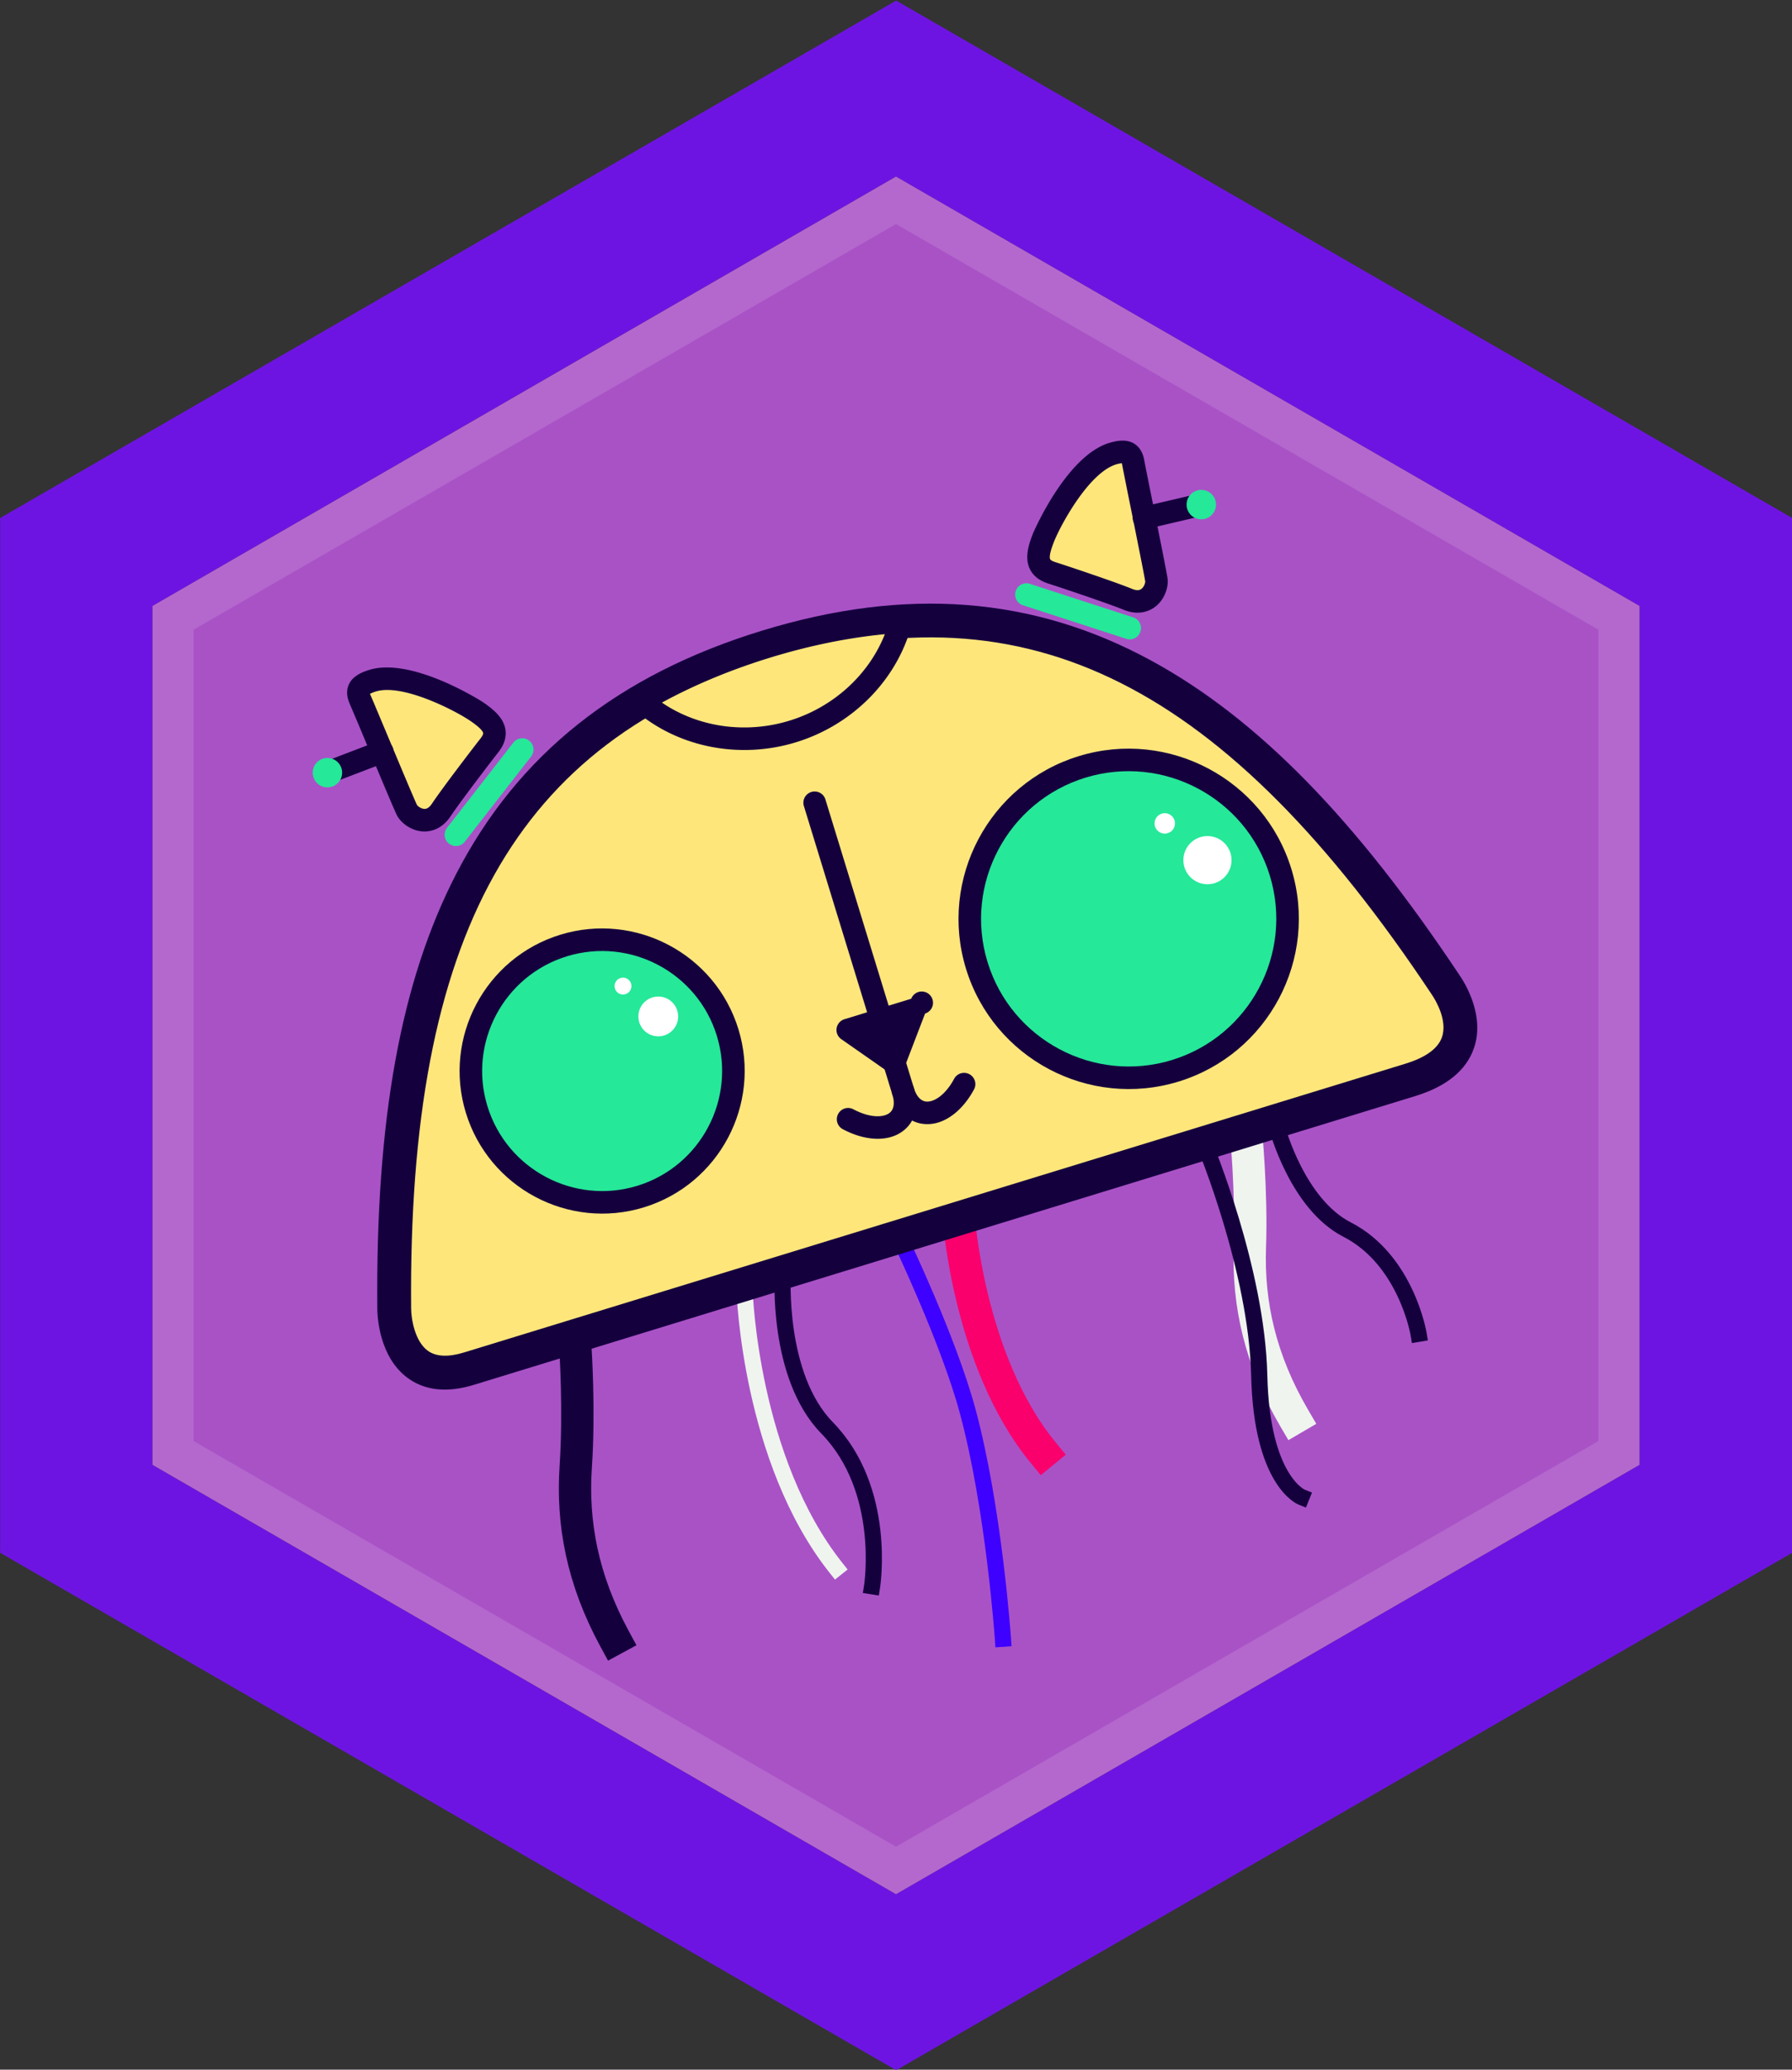 <svg xmlns="http://www.w3.org/2000/svg" width="110.86" height="128"><rect width="100%" height="100%" fill="#333333" stroke="none"/><path fill="#A952C6" d="M9.427 37.475l46.003-26.56 46.004 26.56v53.12L55.43 117.154 9.427 90.595z"/><path fill="#6E14E2" d="M.011 32.035l55.43-32 55.43 32v64l-55.431 32-55.43-32v-64zm9.416 58.56l46.003 26.56 46.003-26.56v-53.12L55.43 10.915 9.427 37.475v53.12z"/><path opacity=".13" fill="#FFF" d="M9.427 37.475l46.003-26.56 46.003 26.561v53.12l-46.003 26.56L9.427 90.595v-53.12zm2.548 51.648l43.455 25.089 43.455-25.089V38.946L55.43 13.856 11.975 38.945v50.178z"/><g fill="none" stroke-linecap="square" stroke-linejoin="round" stroke-miterlimit="10"><path stroke="#3E00FF" d="M55.729 76.733s2.949 6.149 4.132 10.531c1.629 6.022 2.184 14.084 2.184 14.084"/><path stroke="#F9006C" stroke-width="2" d="M59.296 75.148s.586 9.022 5.228 14.679"/><path stroke="#EFF4EE" stroke-width="2" d="M77.071 69.88s.374 3.767.251 7.257c-.123 3.492.634 6.96 2.741 10.563"/><path stroke="#EFF4EE" d="M46.069 79.904s.336 10.39 5.666 17.084"/><path stroke="#15003E" d="M48.427 78.789s-.402 6.3 2.736 9.515c3.743 3.835 2.788 9.801 2.788 9.801M74.534 70.815s3.218 7.711 3.367 14.244 2.612 7.528 2.612 7.528"/><path stroke="#15003E" stroke-width="2" d="M35.6 83.442s.253 3.776.018 7.262c-.235 3.486.41 6.977 2.4 10.645"/><path stroke="#15003E" d="M79.017 69.791s1.248 4.68 4.315 6.251c3.66 1.875 4.425 6.446 4.425 6.446"/></g><path fill="#FFE67B" d="M47.441 40.006c-17.848 5.473-23.24 19.612-23.054 40.928.008.854.403 5.008 4.631 3.711l58.229-17.856c4.818-1.478 2.701-5.104 2.23-5.812-11.795-17.758-24.188-26.445-42.036-20.971z"/><path fill="#15003E" d="M87.554 67.787L29.325 85.644c-1.649.507-3.029.365-4.1-.419-1.769-1.297-1.879-3.794-1.884-4.281-.102-11.704 1.45-20.251 4.881-26.895 3.818-7.391 10.004-12.312 18.912-15.043 8.909-2.731 16.79-2.125 24.095 1.855 6.567 3.579 12.642 9.786 19.12 19.537.369.555 1.517 2.517.821 4.464-.483 1.353-1.7 2.338-3.616 2.925zM47.748 41.006c-15.842 4.858-22.516 16.796-22.314 39.919.005.646.228 2.025 1.028 2.611.508.372 1.266.408 2.25.107L86.94 65.787c1.251-.384 2.011-.931 2.26-1.629.379-1.058-.428-2.354-.594-2.604-12.794-19.261-25.014-25.407-40.858-20.548z"/><circle fill="#25E899" cx="37.25" cy="66.238" r="8.12"/><path fill="#15003E" d="M39.836 74.669c-4.649 1.426-9.59-1.196-11.016-5.846-1.425-4.648 1.197-9.589 5.846-11.015 4.648-1.425 9.59 1.197 11.016 5.845 1.425 4.65-1.198 9.591-5.846 11.016zm-4.762-15.527c-3.914 1.2-6.121 5.359-4.92 9.272 1.2 3.914 5.36 6.122 9.273 4.923 3.913-1.201 6.12-5.362 4.92-9.275-1.2-3.913-5.36-6.12-9.273-4.92z"/><circle fill="#FFF" cx="40.723" cy="62.863" r="1.231"/><circle fill="#FFF" cx="38.542" cy="60.985" r=".523"/><circle fill="#25E899" cx="69.824" cy="56.826" r="9.829"/><path fill="#15003E" d="M72.91 66.891c-5.55 1.702-11.448-1.429-13.15-6.978-1.701-5.549 1.428-11.448 6.978-13.149 5.55-1.702 11.449 1.428 13.151 6.977 1.701 5.548-1.429 11.447-6.979 13.15zm-5.764-18.795c-4.813 1.477-7.528 6.594-6.052 11.408 1.476 4.815 6.593 7.529 11.407 6.054 4.814-1.477 7.53-6.594 6.054-11.409-1.476-4.814-6.594-7.529-11.409-6.053z"/><circle fill="#FFF" cx="74.698" cy="53.197" r="1.49"/><circle fill="#FFF" cx="72.057" cy="50.924" r=".633"/><g fill="#15003E"><path d="M56.578 62.434L52.449 63.7l2.873 2.006z"/><path d="M55.527 66.373a.695.695 0 0 1-.603-.095l-2.875-2.007a.694.694 0 0 1 .195-1.237l4.128-1.266a.697.697 0 1 1 .857.916l-1.255 3.272a.7.7 0 0 1-.447.417zm-1.506-2.426l.969.679.423-1.105-1.392.426z"/></g><path fill="#FFE67B" d="M65.066 35.427c.818.26 3.774 1.253 4.693 1.633 1.288.533 1.854-.659 1.778-1.194-.089-.618-1.249-6.268-1.438-7.292-.117-.627-.469-.747-1.246-.522-2.106.607-3.998 4.438-4.298 5.195-.425 1.074-.535 1.846.511 2.18z"/><path fill="#15003E" d="M70.906 37.813c-.438.134-.915.098-1.413-.108-.909-.375-3.865-1.367-4.64-1.614-.56-.179-.947-.485-1.148-.912-.318-.672-.092-1.45.201-2.189.02-.048 2.041-4.777 4.705-5.594l.049-.014c.449-.13 1.025-.24 1.508.058.321.199.529.537.616 1.007.075.4.298 1.509.547 2.746.493 2.447.845 4.208.896 4.576.095.657-.313 1.735-1.321 2.044zm-1.86-9.091c-1.677.514-3.426 3.73-3.842 4.782-.298.749-.277.997-.238 1.078.028.06.145.127.313.181.812.258 3.788 1.258 4.749 1.654.131.055.319.11.47.064.247-.076.357-.419.351-.518-.053-.354-.513-2.65-.884-4.495a375.844 375.844 0 0 1-.563-2.82 1.882 1.882 0 0 0-.356.074z"/><path fill="#25E899" d="M70.092 39.512a.69.69 0 0 1-.419-.004l-6.354-2.063a.698.698 0 1 1 .431-1.326l6.354 2.063a.697.697 0 0 1-.012 1.33z"/><path fill="#15003E" d="M74.521 31.874a1.137 1.137 0 0 1-.047.013l-3.542.829a.695.695 0 0 1-.836-.52.696.696 0 0 1 .52-.838l3.54-.828a.698.698 0 0 1 .365 1.344z"/><circle fill="#25E899" cx="74.316" cy="31.207" r=".91"/><path fill="#FFE67B" d="M30.279 46.095c-.531.674-2.421 3.153-2.97 3.983-.769 1.164-1.905.494-2.142.008-.274-.562-2.481-5.891-2.897-6.845-.255-.584-.03-.881.738-1.131 2.084-.678 5.799 1.434 6.472 1.893.956.651 1.479 1.228.799 2.092z"/><path fill="#15003E" d="M26.781 51.345c-1.009.309-1.949-.354-2.241-.953-.162-.333-.858-1.99-1.822-4.292a308.59 308.59 0 0 0-1.087-2.581c-.19-.438-.208-.835-.053-1.18.232-.517.771-.749 1.216-.893l.048-.016c2.665-.817 6.99 1.966 7.032 1.994.657.449 1.281.965 1.394 1.701.072.467-.076.937-.439 1.399-.503.637-2.395 3.116-2.938 3.937-.298.453-.671.749-1.11.884zm-3.892-8.433c.006.015.012.032.021.051.164.375.604 1.427 1.095 2.598.727 1.736 1.631 3.896 1.79 4.219.048.085.332.307.579.231.15-.046.276-.198.354-.316.573-.867 2.478-3.363 3.005-4.032.108-.138.167-.259.157-.325-.013-.088-.136-.306-.801-.758-.935-.638-4.186-2.32-5.837-1.814a1.987 1.987 0 0 0-.363.146z"/><path fill="#25E899" d="M28.408 52.295a.699.699 0 0 1-.756-1.095l4.105-5.271a.697.697 0 1 1 1.101.857l-4.105 5.271a.698.698 0 0 1-.345.238z"/><path fill="#15003E" d="M20.458 48.453a.697.697 0 0 1-.453-1.318l3.397-1.299a.697.697 0 0 1 .498 1.303l-3.397 1.299-.045.015z"/><circle fill="#25E899" cx="20.255" cy="47.786" r=".91"/><path fill="#15003E" d="M56.079 68.175a.698.698 0 0 1-.87-.463l-5.47-17.837a.697.697 0 1 1 1.332-.408l5.47 17.837a.697.697 0 0 1-.462.871z"/><path fill="#15003E" d="M58.045 69.421a2.278 2.278 0 0 1-.88.093 1.988 1.988 0 0 1-.74-.214 2.006 2.006 0 0 1-.493.593c-.89.736-2.342.714-3.792-.056a.696.696 0 0 1-.289-.942.695.695 0 0 1 .943-.289c1.054.559 1.891.51 2.25.212.349-.289.254-.817.166-1.105a.695.695 0 1 1 1.332-.408c.089.289.305.779.757.822.466.044 1.185-.383 1.744-1.437a.698.698 0 0 1 1.232.652c-.573 1.08-1.381 1.818-2.23 2.079z"/><g><path fill="#FFE67B" d="M55.729 38.443c-2.633.164-5.386.673-8.288 1.563-2.903.89-5.472 2.014-7.746 3.356 2.396 2.099 5.92 2.926 9.346 1.876 3.427-1.05 5.881-3.712 6.688-6.795z"/><path fill="#15003E" d="M49.246 45.905c-3.521 1.08-7.356.307-10.01-2.018a.695.695 0 0 1 .106-1.125c2.342-1.383 4.998-2.535 7.895-3.423 2.896-.888 5.737-1.422 8.45-1.591a.697.697 0 0 1 .718.872c-.895 3.414-3.638 6.205-7.159 7.285zm-8.297-2.452c2.229 1.52 5.163 1.954 7.887 1.118 2.726-.835 4.913-2.84 5.905-5.349-2.289.22-4.672.707-7.096 1.45-2.426.745-4.673 1.679-6.696 2.781z"/></g></svg>
